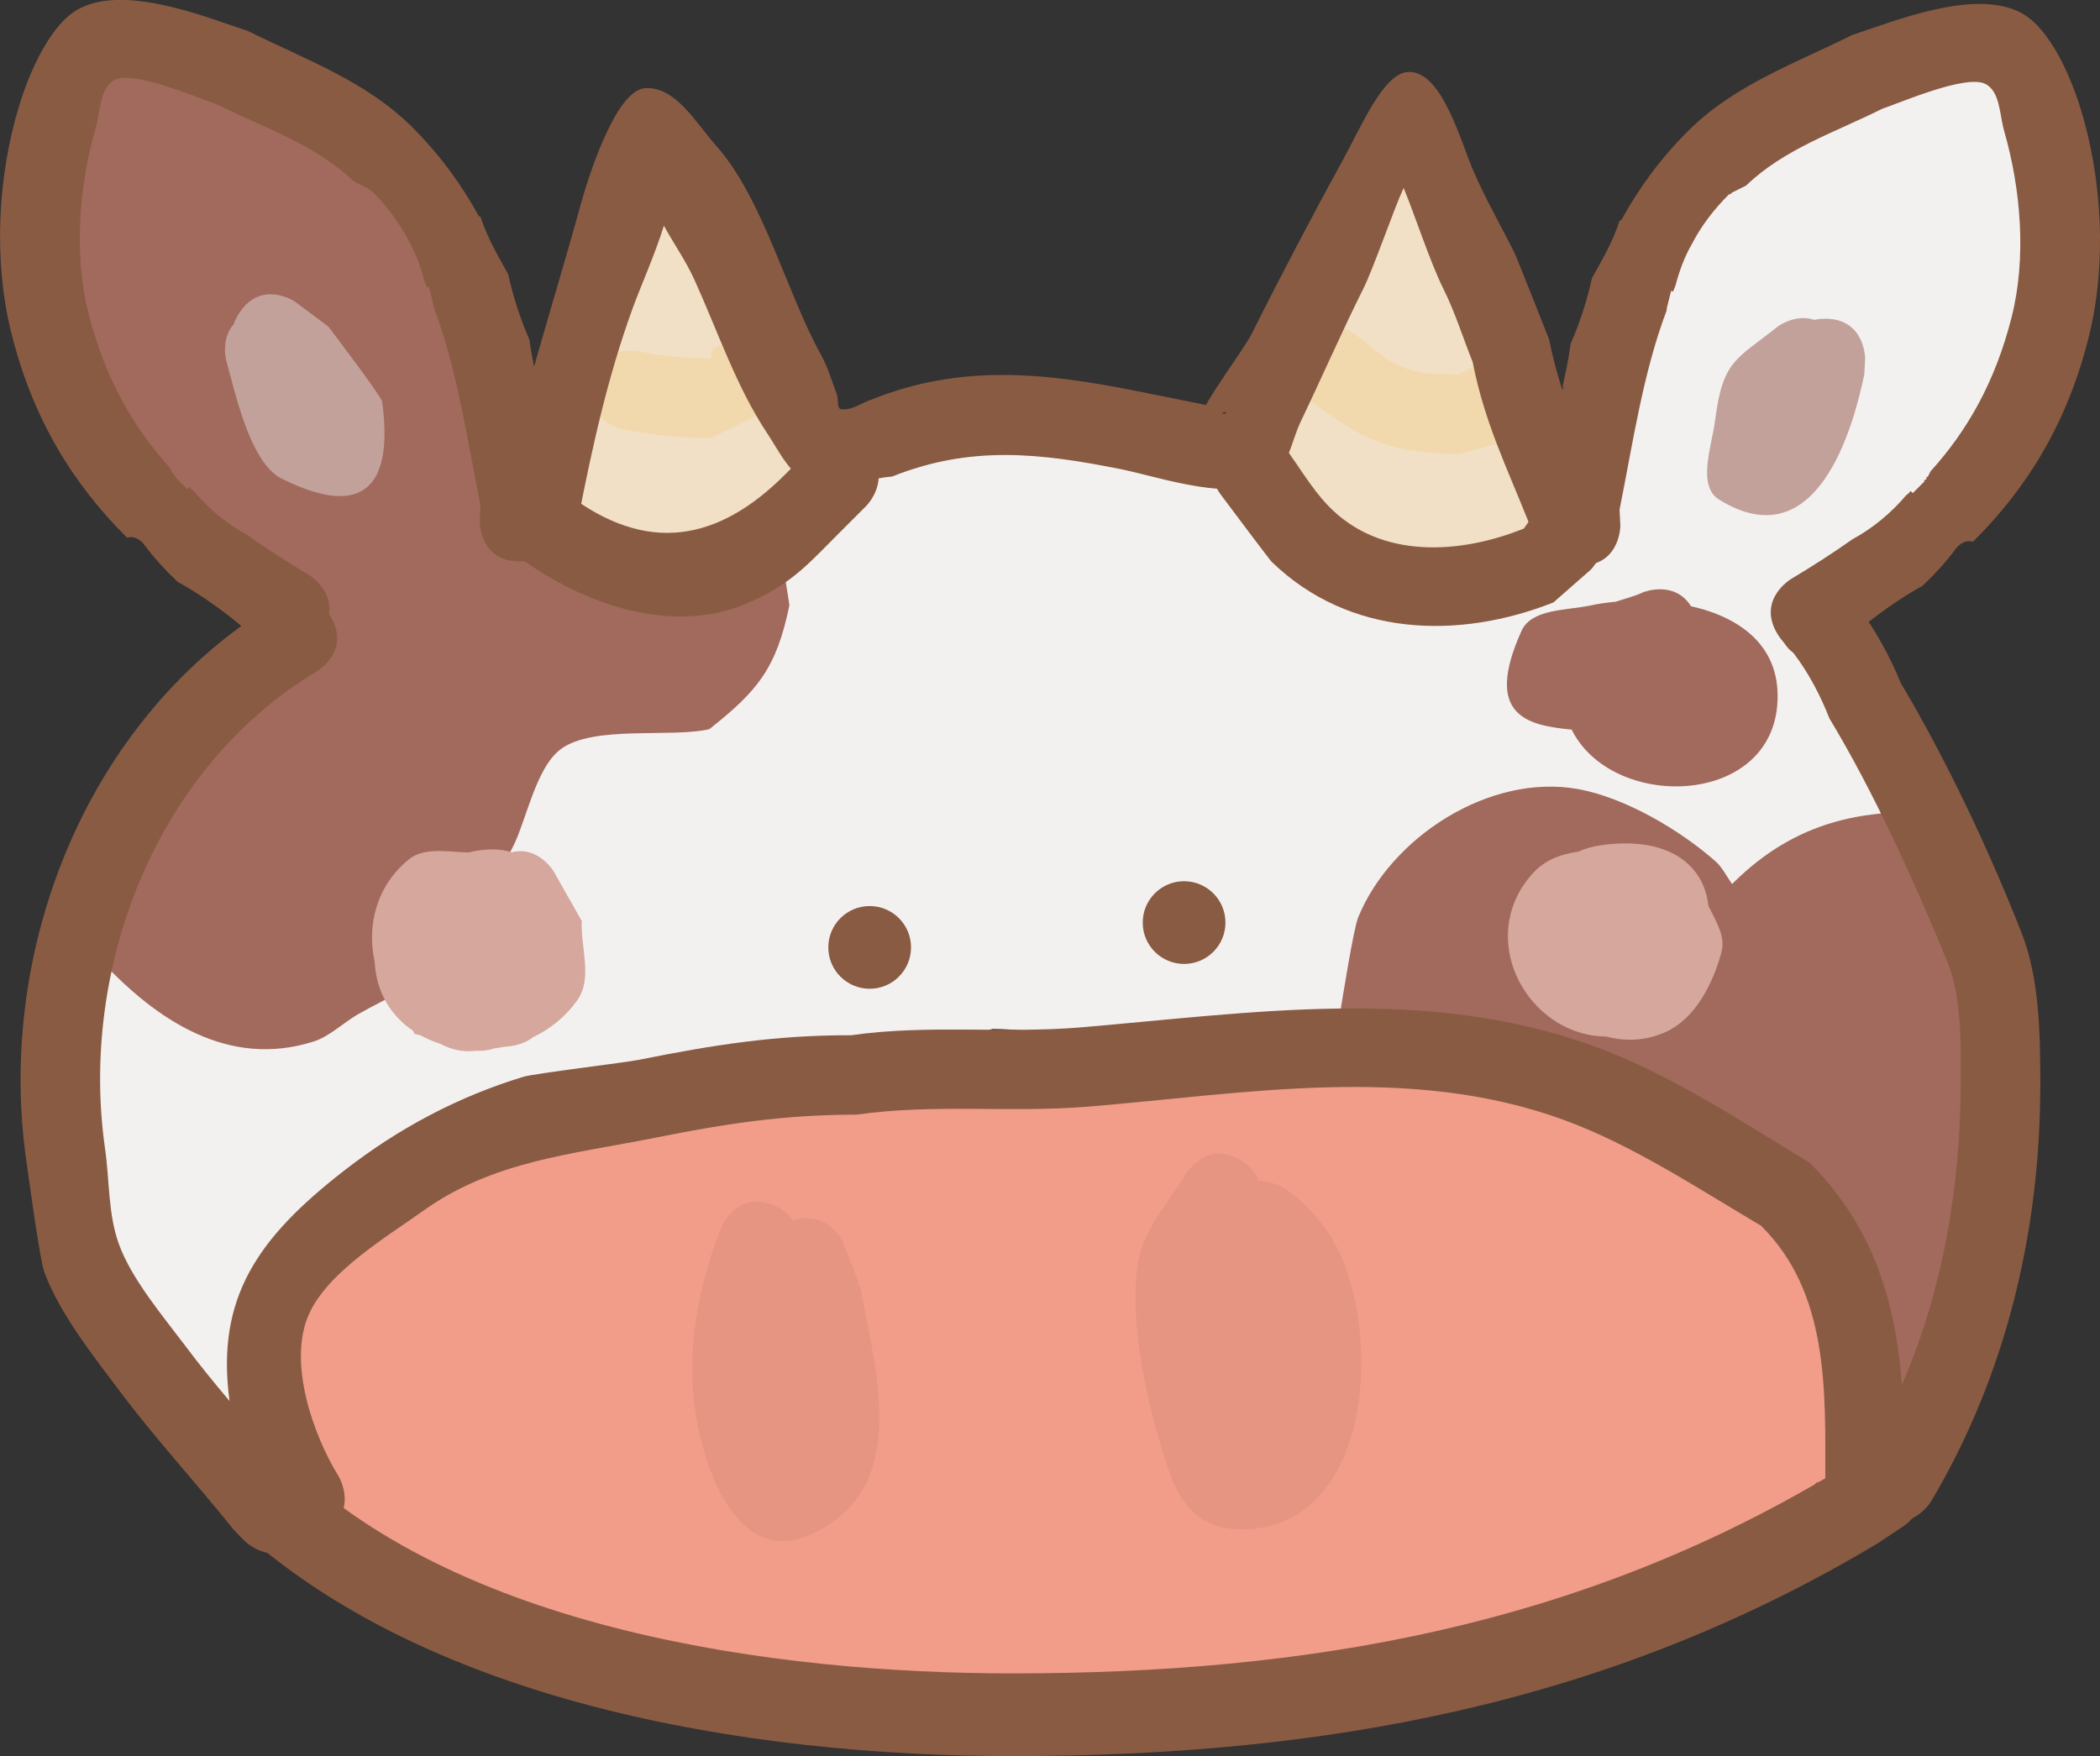 <svg version="1.1" xmlns="http://www.w3.org/2000/svg" xmlns:xlink="http://www.w3.org/1999/xlink" width="131.874" height="110.306" viewBox="0,0,131.874,110.306"><rect x="0" y="0" width="131.874" height="110.306" fill="#333333" stroke="none"/><g transform="translate(-176.439,-121.731)"><g data-paper-data="{&quot;isPaintingLayer&quot;:true}" fill-rule="nonzero" stroke="none" stroke-width="0.5" stroke-linecap="butt" stroke-linejoin="miter" stroke-miterlimit="10" stroke-dasharray="" stroke-dashoffset="0" style="mix-blend-mode: normal"><g><path d="M191.349,210.394c-2.144,1.286 -3.43,-0.857 -3.43,-0.857c-1.997,-3.328 -4.517,-6.931 -5.311,-10.813c-1.388,-6.788 -0.932,-16.299 2.215,-22.584c2.47,-4.933 7.798,-8.052 8.843,-13.601c0.479,-1.197 1.933,-2.348 1.504,-3.563c-0.595,-1.683 -4.514,-1.922 -5.628,-2.442c-2.301,-1.074 -5.58,-4.245 -7.008,-6.32c-2.944,-4.28 -2.972,-9.503 -2.972,-14.462c0,-0.646 -0.024,-5.355 0.091,-5.667c3.209,-8.744 13.35,-3.568 18.44,0.191c4.203,3.363 7.277,6.441 9.709,11.365c1.975,4 1.442,8.579 3.043,12.59c0.513,1.286 2.579,2.347 3.473,2.858c3.876,2.217 6.952,3.433 10.986,1.002c1.455,-0.877 2.774,-1.985 4.058,-3.147c-0.774,-0.425 -1.3,-1.248 -1.3,-2.193c0,-0.828 0.403,-1.563 1.023,-2.017l1.977,-1.483l0.195,0.26l0.515,-0.631c2.419,-0.079 4.809,-0.23 6.841,0.427c1.45,-0.103 2.893,-0.055 3.949,-0.055c0.17,0 0.342,-0 0.516,0h1.484c0.091,0 0.181,0.005 0.27,0.014c3.373,0.069 7.027,0.464 9.498,2.718c0.749,0.683 0.929,1.824 1.589,2.593c1.566,1.826 4.98,4.013 7.39,4.187c3.82,0.276 14.219,0.514 13.754,-5.012c0.007,-1.854 -0.512,-3.686 -0.5,-5.54c0.059,-9.062 7.026,-17.528 15.071,-20.781c1.93,-0.78 7.187,-3.651 9.103,-3.086c2.051,0.605 3.871,4.557 4.28,6.434c1.058,4.855 0.198,9.775 -1.607,14.333c-2.196,6.589 -5.543,10.003 -10.68,14.503c-0.468,0.41 -3.62,3.05 -2.858,4.18c1.875,2.782 5.159,4.692 6.87,7.732c3.759,6.678 4.321,14.264 4.321,21.725c0,4.352 0.937,9.881 -1.153,13.86c-0.772,1.47 -1.196,3.89 -2.845,4.089c-1.866,0.226 -3.464,-1.729 -4.657,-3.181c-0.876,-1.066 -0.765,-2.653 -1.211,-3.959c-0.733,-2.145 -1.492,-4.457 -3.023,-6.171c-2.292,-2.566 -5.169,-5.586 -7.988,-7.551c-0.927,-0.646 -3.127,-0.94 -4.114,-1.136c-3.462,-0.685 -6.678,-1.464 -10.216,-1.46c-0.892,-0.146 -1.781,-0.315 -2.667,-0.498c-0.081,0.006 -0.127,0.006 -0.127,0.006h-2.5c-5.909,0 -12.15,0.593 -17.951,-0.541c-1.345,-0.228 -2.6,-0.329 -3.829,-0.349c-0.344,0.093 -0.68,0.188 -1.007,0.286c-2.721,0.815 -5.56,0.539 -8.24,1.059c-1.682,0.326 -3.12,1.446 -4.76,1.941c-6.092,1.84 -12.082,3.987 -17.971,6.491c-6.638,1.336 -9.457,5.301 -13.524,10.301l-0.699,1.748c0.056,0.699 -0.155,1.561 -1.232,2.207z" fill="#f3f1f0"/><path d="M218.267,163.43c-0.421,0.786 -1.251,1.32 -2.205,1.32c-0.591,0 -1.134,-0.205 -1.562,-0.548l-1.152,0.691l-0.125,-0.208l-0.494,0.473c-1.206,-0.021 -2.554,0.391 -3.77,0.4c-0.522,1.414 -1.164,2.857 -1.984,4.043c0.169,2.026 -1.551,4.083 -2.632,5.894c-1.173,1.965 -5.709,6.244 -8.545,7.062c-0.665,0.383 -1.452,0.69 -2.274,0.938l0.023,0.053l-3.449,1.478c-0.316,0.144 -0.666,0.224 -1.036,0.224c-0.82,0 -1.548,-0.395 -2.004,-1.005c-0.577,0.143 -1.287,0.074 -2.058,-0.543c-1.273,-1.018 -1.052,-2.202 -0.744,-2.903c-0.496,0.046 -1.071,-0.082 -1.694,-0.549c-2,-1.5 -0.5,-3.5 -0.5,-3.5c3.369,-4.492 7.01,-8.725 10.529,-13.039c1.237,-1.516 1.288,-2.459 2.074,-4.174c0.15,-0.328 0.731,-0.622 0.547,-0.932c-0.821,-1.382 -2.924,-1.395 -4.19,-2.385c-2.932,-2.292 -6.818,-5.957 -8.641,-9.246c-1.41,-2.543 -1.713,-5.44 -2.272,-8.235c-0.881,-4.509 -1.173,-13.003 4.898,-14.428c3.601,-0.845 5.901,2.153 8.448,3.863c1.541,1.035 3.442,1.451 4.981,2.488c5.92,3.985 9.077,10.898 11.02,17.375c0.624,2.08 1.478,4.089 1.666,6.167c0.407,-0.286 0.902,-0.454 1.437,-0.454c0.485,0 0.938,0.138 1.321,0.377l1.01,0.606c0.843,0.155 1.436,0.749 1.436,0.749l-0.037,0.064l3.714,0.743c1.168,0.21 2.055,1.232 2.055,2.461c0,0.356 -0.074,0.694 -0.208,1c0.134,0.306 0.208,0.644 0.208,1c0,1.381 -1.119,2.5 -2.5,2.5c-0.296,0 -0.581,-0.052 -0.845,-0.146c-0.137,0.125 -0.288,0.234 -0.451,0.326z" fill="#a26a5d"/><path d="M205.838,195.071c1.867,-1.03 3.316,-2.771 5.268,-3.63c2.111,-0.929 4.767,-0.683 6.957,-0.69c0,0 0.262,0 0.616,0.085l0.384,-0.085c3.976,0.045 8.129,-1.401 12.118,-1.971c4.15,-0.65 7.986,0.306 12.176,-0.021c15.714,-1.227 39.786,-5.436 47.487,12.967c2.231,4.658 3.845,12.198 -0.582,16.358c-1.784,1.676 -7.063,4.175 -9.387,5.03c-12.052,4.436 -25.487,5.135 -38.311,5.135c-14.162,0 -28.801,-0.285 -41.314,-7.873c-2.883,-1.748 -4.669,-3.945 -5.661,-6.567l-0.292,-0.292l0.123,-0.123c-0.201,-0.155 -0.394,-0.321 -0.578,-0.501c-0.905,-0.889 -0.53,-2.482 -0.743,-3.733c-0.395,-2.32 -0.096,-4.817 0.726,-7.022l0.174,-0.129l-0.078,-0.047l1.476,-2.461c0.432,-0.749 1.241,-1.253 2.167,-1.253c0.526,0 1.013,0.162 1.416,0.439c1.779,-1.385 3.838,-2.504 5.859,-3.619z" fill="#f19d8a"/><path d="M300.563,186.25c0,4.666 0.175,9.27 -0.532,13.9c-0.003,0.021 -1.031,5.175 -1.038,5.189c-0.016,0.031 -0.031,0.061 -0.047,0.092l0.021,0.006l-0.985,3.447c-0.281,1.074 -1.257,1.866 -2.419,1.866c-1.229,0 -2.251,-0.887 -2.461,-2.055l-0.491,-2.455l0.015,-0.003l-0.023,-0.037c-0.283,-1.726 -0.459,-3.681 -1.255,-5.29c-1.503,-3.037 -4.846,-4.261 -7.324,-6.19c-5.455,-4.246 -11.454,-6.971 -18.461,-6.971c0,0 -0.347,0 -0.783,-0.129c-0.433,0.44 -1.103,0.766 -2.128,0.595c-2.466,-0.411 -2.055,-2.877 -2.055,-2.877c0.126,-0.755 0.828,-5.242 1.134,-5.99c2.059,-5.038 8.261,-9.055 13.805,-8.053c2.968,0.536 6.433,2.589 8.665,4.566c0.73,0.646 1.343,2.561 2.138,1.996c0.588,-0.418 0.752,-1.288 1.348,-1.694c0.25,-0.17 4.929,-2.027 5.448,-2.234l2.428,-0.179c0,0 2.5,0 2.5,2.5c0,0.653 -0.17,1.135 -0.422,1.492c3.711,1.972 2.922,4.818 2.922,8.508z" fill="#a26a5d"/><path d="M296.728,213.969c1.441,2.162 -0.721,3.603 -0.721,3.603l-1.663,1.105c-16.932,10.145 -34.85,13.36 -54.336,13.36c-16.389,0 -37.468,-3.283 -49.64,-15.31c0,0 -1.837,-1.837 0,-3.674c1.837,-1.837 3.674,0 3.674,0c10.932,11.095 31.172,13.788 45.966,13.788c18.542,0 35.551,-2.939 51.663,-12.62l1.454,-0.973c0,0 2.162,-1.441 3.603,0.721z" fill="#8a5b43"/><path d="M228.454,181.24c0,-1.435 1.163,-2.598 2.598,-2.598c1.435,0 2.598,1.163 2.598,2.598c0,1.435 -1.163,2.598 -2.598,2.598c-1.435,0 -2.598,-1.163 -2.598,-2.598z" fill="#8a5b43"/><path d="M248.198,179.681c0,-1.435 1.163,-2.598 2.598,-2.598c1.435,0 2.598,1.163 2.598,2.598c0,1.435 -1.163,2.598 -2.598,2.598c-1.435,0 -2.598,-1.163 -2.598,-2.598z" fill="#8a5b43"/><path d="M219.304,144.636c-0.045,0.215 -0.089,0.447 -0.133,0.688c0.157,0.039 0.308,0.093 0.452,0.161c-0.105,-0.283 -0.212,-0.566 -0.319,-0.849zM215.856,139.809l-0.245,-0.049l0.491,-2.455c0.21,-1.168 1.232,-2.055 2.461,-2.055c0.828,0 1.563,0.403 2.017,1.023l1.483,1.977l-0.092,0.069l0.272,0.206c1.585,3.887 6.038,11.79 2.743,15.824c-0.878,1.074 -2.423,1.398 -3.748,1.809c-1.268,0.394 -2.619,0.687 -3.942,0.578c-1.119,-0.092 -2.107,-0.776 -3.16,-1.164c0,0 -1.928,-0.771 -1.567,-2.666c-0.003,-0.051 -0.005,-0.103 -0.005,-0.156c0,-0.258 0.039,-0.508 0.112,-0.742l0.949,-3.321c0.481,-3.389 1.126,-6.103 2.233,-8.878z" fill="#f1e0c5"/><path d="M224.643,144.363c1.387,2.08 -0.693,3.467 -0.693,3.467l-2.887,1.42c-1.839,-0.008 -3.685,-0.196 -5.49,-0.549c0,0 -2.451,-0.49 -1.961,-2.942c0.49,-2.451 2.942,-1.961 2.942,-1.961c1.48,0.304 2.999,0.46 4.51,0.451l0.113,-0.58c0,0 2.08,-1.387 3.467,0.693z" fill="#f2d8ad"/><path d="M259.716,139.875c0.678,-2.081 0.645,-4.763 2.354,-6.13c1.404,-1.123 3.813,-0.921 5.394,-0.064c1.343,0.727 1.629,2.63 2.053,4.097c0.278,0.961 -0.159,2.013 0,3c0.218,1.35 1.85,3.399 2.316,4.428c0.406,0.897 0.387,1.975 0.904,2.813c0.833,1.351 2.42,2.19 3.072,3.638c0.62,1.375 1.116,3.074 0.588,4.486c-0.518,1.385 -2.02,2.264 -3.352,2.906c-3.666,1.767 -12.041,-0.456 -15.128,-2.915c-0.961,-0.766 -1.333,-2.065 -2,-3.097c0,0 -0.019,-0.031 -0.048,-0.088c-0.779,-0.423 -1.309,-1.249 -1.309,-2.198c0,-0.248 0.036,-0.487 0.103,-0.713l0.712,-2.612l0.233,-1.166c0,0 0.071,-0.355 0.294,-0.768l0.047,-0.171c0.271,-1.088 1.254,-1.895 2.426,-1.895c0.103,0 0.205,0.006 0.305,0.018c0.316,-1.198 0.649,-2.392 1.033,-3.57z" fill="#f1e0c5"/><path d="M271.934,146.459c0.791,2.372 -1.581,3.162 -1.581,3.162l-2.291,0.628c-4.308,-0.056 -6.185,-0.888 -9.562,-3.548c0,0 -1.952,-1.562 -0.39,-3.514c1.562,-1.952 3.514,-0.39 3.514,-0.39c2.549,2.08 3.175,2.51 6.438,2.452l0.709,-0.372c0,0 2.372,-0.791 3.162,1.581z" fill="#f2d8ad"/><path d="M274.813,157.75c-2.5,0 -2.5,-2.5 -2.5,-2.5l0.179,-0.572c-1.419,-3.582 -2.825,-6.378 -3.575,-10.216c-0.62,-1.532 -1.102,-3.125 -1.843,-4.601c-0.82,-1.635 -1.822,-4.723 -2.492,-6.326c-0.672,1.471 -1.88,5.027 -2.529,6.326c-1.374,2.75 -2.596,5.565 -3.93,8.346c-0.589,1.228 -0.774,2.859 -1.908,3.613c-2.303,1.533 -6.945,-0.129 -9.392,-0.619c-5.096,-1.019 -9.421,-1.507 -14.364,0.464c-1.701,0.132 -3.489,0.949 -5.102,0.395c-1.297,-0.446 -1.962,-1.944 -2.723,-3.085c-1.956,-2.934 -3.134,-6.474 -4.601,-9.701c-0.529,-1.163 -1.287,-2.24 -1.903,-3.366c-0.579,1.855 -1.486,3.873 -1.968,5.201c-1.561,4.302 -2.526,8.674 -3.396,13.13c0,0 -0.332,1.661 -1.817,1.975c-0.367,0.436 -0.951,0.785 -1.884,0.785v0c-2.5,0 -2.5,-2.5 -2.5,-2.5l0.049,-1.01c-0.861,-4.306 -1.473,-8.58 -2.955,-12.506c-0.001,-0.086 -0.013,-0.169 -0.035,-0.249l-0.245,-0.978l-0.127,0.032l-0.146,-0.366c-0.261,-0.976 -0.588,-1.846 -1.016,-2.582c-0.588,-1.151 -1.402,-2.218 -2.345,-3.153l-0.161,-0.036l0.023,-0.047l-0.482,-0.241c-0.012,-0.006 -0.025,-0.013 -0.037,-0.019l-0.427,-0.214c-2.394,-2.312 -5.64,-3.363 -8.551,-4.823c-1.145,-0.382 -5.182,-2.138 -6.425,-1.574c-0.976,0.444 -0.925,1.946 -1.222,2.976c-1.053,3.658 -1.411,7.966 -0.47,11.685c1.022,4.038 2.761,7.114 5.094,9.692l0.179,0.357l0.064,-0.032c0.006,0.056 0.013,0.113 0.019,0.169l0.156,0.071l-0.052,0.052l0.75,0.75l0.136,-0.136l0.014,0.019c0.072,0.098 0.161,0.182 0.262,0.248c0.948,1.124 2.114,2.087 3.384,2.772c1.204,0.856 2.491,1.678 3.853,2.495c0,0 2.144,1.286 0.857,3.43c-1.286,2.144 -3.43,0.857 -3.43,0.857c-0.508,-0.305 -1.008,-0.612 -1.498,-0.923c-1.034,-0.909 -2.721,-2.143 -4.19,-2.939c-0.786,-0.747 -1.509,-1.539 -2.132,-2.382c0,0 -0.426,-0.567 -1.038,-0.388c-3.42,-3.4 -5.938,-7.481 -7.282,-12.909c-1.123,-4.537 -0.848,-9.856 0.53,-14.315c0.579,-1.875 1.892,-5.059 3.778,-6.024c2.907,-1.487 7.84,0.516 10.575,1.426c3.593,1.791 7.4,3.131 10.311,6.042c1.736,1.736 3.084,3.598 4.16,5.557c0.042,0.025 0.084,0.051 0.125,0.076c0.426,1.315 1.083,2.43 1.731,3.59c0.309,1.408 0.769,2.837 1.337,4.119c0.074,0.562 0.177,1.137 0.291,1.692c0.951,-3.37 1.98,-6.725 2.922,-10.159c0.425,-1.551 2.169,-7.208 4.05,-7.331c1.915,-0.125 3.196,2.192 4.472,3.626c2.927,3.288 4.422,9.25 6.574,13.123c0.436,0.785 0.686,1.659 1,2.5c0.112,0.299 -0.038,0.87 0.277,0.915c0.657,0.094 1.265,-0.404 1.898,-0.606c5.605,-2.25 10.864,-1.691 16.636,-0.536c0.059,0.012 4.553,0.906 4.756,0.964c0.304,0.086 0.631,0.644 0.852,0.418c0.323,-0.332 -1.804,0.803 -1.658,0.363c0.419,-1.268 2.737,-4.236 3.334,-5.431c1.651,-3.31 3.821,-7.449 5.599,-10.676c1.225,-2.223 2.636,-5.649 4.199,-5.679c1.728,-0.033 2.776,2.768 3.705,5.282c0.771,2.087 1.969,4.11 2.962,6.101c0.128,0.257 2.058,5.148 2.157,5.399c0.237,1.164 0.522,2.213 0.845,3.212c0.02,-0.093 0.041,-0.185 0.062,-0.277c-0.024,0.031 -0.047,0.063 -0.071,0.094c0.2,-0.853 0.401,-1.814 0.523,-2.741c0.568,-1.282 1.028,-2.712 1.337,-4.119c0.648,-1.16 1.305,-2.275 1.731,-3.59c0.042,-0.026 0.084,-0.051 0.125,-0.076c1.076,-1.96 2.424,-3.821 4.16,-5.557c2.911,-2.911 6.718,-4.251 10.311,-6.042c2.735,-0.91 7.668,-2.913 10.575,-1.426c1.887,0.965 3.199,4.149 3.778,6.024c1.378,4.459 1.653,9.778 0.53,14.315c-1.344,5.428 -3.862,9.51 -7.282,12.909c-0.612,-0.179 -1.038,0.388 -1.038,0.388c-0.623,0.843 -1.347,1.635 -2.132,2.382c-1.468,0.796 -3.156,2.03 -4.19,2.939c-0.491,0.311 -0.99,0.618 -1.498,0.923c0,0 -2.144,1.286 -3.43,-0.857c-1.286,-2.144 0.857,-3.43 0.857,-3.43c1.362,-0.817 2.649,-1.639 3.853,-2.495c1.27,-0.685 2.436,-1.649 3.384,-2.772c0.102,-0.066 0.191,-0.15 0.262,-0.248l0.014,-0.019l0.136,0.136l0.75,-0.75l-0.052,-0.052l0.156,-0.071c0.006,-0.056 0.013,-0.113 0.019,-0.169l0.064,0.032l0.179,-0.357c2.334,-2.578 4.073,-5.654 5.094,-9.692c0.941,-3.719 0.583,-8.027 -0.47,-11.685c-0.297,-1.031 -0.245,-2.533 -1.222,-2.976c-1.243,-0.565 -5.28,1.191 -6.425,1.574c-2.911,1.46 -6.157,2.511 -8.551,4.823l-0.427,0.214c-0.013,0.006 -0.025,0.012 -0.037,0.019l-0.482,0.241l0.023,0.047l-0.161,0.036c-0.943,0.935 -1.758,2.002 -2.345,3.153c-0.428,0.736 -0.756,1.606 -1.016,2.582l-0.146,0.366l-0.127,-0.032l-0.245,0.978c-0.022,0.079 -0.034,0.163 -0.035,0.249c-1.482,3.926 -2.094,8.199 -2.955,12.506l0.049,1.01c0,0 0,1.897 -1.652,2.386c-0.37,0.353 -0.917,0.614 -1.724,0.614z" fill="#8a5b43"/><path d="M222.718,154.825c2.247,-0.606 2.808,1.819 2.808,1.819l0.487,3.097c-0.813,3.973 -2.006,5.398 -5.031,7.792c-2.403,0.559 -7.262,-0.268 -9.318,1.246c-1.589,1.17 -2.182,4.544 -3.041,6.197c-1.014,1.954 -3.113,5.325 -4.468,6.95c-1.488,1.784 -3.339,2.423 -5.237,3.517c-0.95,0.548 -1.778,1.392 -2.812,1.718c-5.317,1.673 -9.819,-1.322 -13.372,-5.142c0,0 -1.638,-1.768 0,-3.536c1.638,-1.768 3.275,0 3.275,0c1.294,1.403 2.845,3.474 4.822,3.813c6.162,1.057 11.01,-4.383 13.754,-9.77c1.256,-2.467 2.009,-6.122 4.37,-7.803c3.152,-2.245 6.701,-1.122 10.135,-1.754c1.636,-1.39 2.028,-1.949 2.38,-4.208l-0.439,-0.903c0,0 -0.562,-2.425 1.685,-3.032z" fill="#a26a5d"/><path d="M230.83,149.982c1.768,1.768 0,3.536 0,3.536l-1.5,1.5c-1.995,1.979 -3.038,3.304 -5.811,4.542c-4.845,2.164 -10.541,0.08 -14.457,-2.81c0,0 -2,-1.5 -0.5,-3.5c1.5,-2 3.5,-0.5 3.5,-0.5c4.969,3.805 9.477,3.028 13.732,-1.268l1.5,-1.5c0,0 1.768,-1.768 3.536,0z" fill="#8a5b43"/><path d="M299.063,175.25c0,2.5 -2.5,2.5 -2.5,2.5h-0.5c-4.116,-0.092 -6.63,1.823 -9,5c0,0 -1.5,2 -3.5,0.5c-2,-1.5 -0.5,-3.5 -0.5,-3.5c3.405,-4.518 7.263,-6.913 13,-7h0.5c0,0 2.5,0 2.5,2.5z" fill="#a26a5d"/><path d="M276.33,153.982c1.768,1.768 0,3.536 0,3.536l-2.339,2.053c-5.911,2.34 -12.814,2.188 -17.696,-2.553c-0.149,-0.145 -2.991,-3.947 -3.232,-4.268c0,0 -1.5,-2 0.5,-3.5c2,-1.5 3.5,0.5 3.5,0.5c0.929,1.239 1.698,2.612 2.768,3.732c3.288,3.443 8.379,3.036 12.304,1.447l0.661,-0.947c0,0 1.768,-1.768 3.536,0z" fill="#8a5b43"/><path d="M291.176,218.33c-2.08,-1.387 -0.693,-3.467 -0.693,-3.467l0.58,-0.113c0,-5.627 0.251,-11.795 -4.039,-16.029c-3.942,-2.329 -8.023,-5.042 -12.325,-6.624c-9.689,-3.565 -20.046,-1.664 -29.93,-0.855c-4.877,0.4 -9.652,-0.194 -14.529,0.502c-4.608,0.009 -8.183,0.559 -12.697,1.46c-5.198,1.037 -10.139,1.441 -14.537,4.587c-2.278,1.63 -5.956,3.803 -7.162,6.48c-1.37,3.04 0.288,7.656 1.861,10.193c0,0 1.286,2.144 -0.857,3.43c-0.487,0.292 -0.929,0.407 -1.322,0.411c-0.06,0.071 -0.125,0.142 -0.196,0.213c-1.768,1.768 -3.536,0 -3.536,0l-0.684,-0.706c-2.317,-2.896 -4.824,-5.611 -7.048,-8.562c-1.676,-2.24 -3.886,-4.995 -4.846,-7.636c-0.279,-0.767 -1.018,-6.229 -1.129,-7.01c-1.896,-13.352 3.874,-27.891 15.689,-34.997c0,0 2.144,-1.286 3.43,0.857c1.286,2.144 -0.857,3.43 -0.857,3.43c-10.114,6.052 -14.945,18.642 -13.311,30.003c0.287,1.997 0.181,4.094 0.871,5.99c0.798,2.191 2.761,4.512 4.154,6.364c0.888,1.191 1.831,2.342 2.791,3.481c-0.879,-6.503 1.803,-10.272 7.178,-14.458c3.423,-2.665 7.159,-4.658 11.286,-5.91c0.676,-0.205 6.348,-0.883 7.265,-1.067c4.656,-0.934 8.544,-1.551 13.303,-1.54c4.859,-0.694 9.62,-0.086 14.471,-0.498c10.667,-0.905 21.621,-2.619 32.07,1.145c4.787,1.725 9.344,4.743 13.675,7.376c4.05,4.081 5.361,8.78 5.776,13.923c2.574,-5.951 3.676,-12.446 3.686,-18.952c0.003,-2.356 0.087,-5.358 -0.832,-7.599c-2.065,-5.032 -4.608,-10.65 -7.408,-15.291c-0.573,-1.455 -1.31,-2.869 -2.26,-4.111l-0.268,-0.232c0,0 -1.768,-1.768 0,-3.536c1.768,-1.768 3.536,0 3.536,0l0.732,0.768c1.109,1.503 2.037,3.158 2.74,4.889c2.838,4.755 5.562,10.532 7.592,15.709c1.123,2.864 1.164,6.388 1.168,9.401c0.013,9.236 -2.113,18.296 -6.856,26.286c0,0 -1.051,1.752 -2.836,1.138l-0.227,0.462c0,0 -1.387,2.08 -3.467,0.693z" fill="#8a5b43"/><path d="M282.625,159.807c3.11,0.701 5.753,2.55 5.416,6.271c-0.577,6.37 -10.4,6.539 -12.906,1.483c-2.787,-0.264 -5.548,-0.873 -3.152,-6.198c0.632,-1.404 2.827,-1.28 4.334,-1.601c0.487,-0.104 1.02,-0.184 1.583,-0.235c0.583,-0.194 1.2,-0.345 1.735,-0.598c0,0 1.951,-0.78 2.991,0.878z" fill="#a26a5d"/><path d="M191.122,142.086c0.076,-0.23 0.193,-0.471 0.361,-0.723c1.387,-2.08 3.467,-0.693 3.467,-0.693l2.113,1.58c0.412,0.549 3.327,4.382 3.372,4.709c0.675,4.936 -0.851,7.564 -6.312,4.834c-2.023,-1.011 -2.945,-5.576 -3.464,-7.357c0,0 -0.395,-1.383 0.463,-2.35z" fill="#c2a19a"/><path d="M290.37,141.823c0.206,-0.047 0.437,-0.073 0.693,-0.073c2.5,0 2.5,2.5 2.5,2.5l-0.049,0.99c-0.711,3.419 -2.986,11.647 -9.106,7.884c-1.426,-0.877 -0.473,-3.355 -0.262,-5.016c0.486,-3.812 1.35,-3.789 3.916,-5.858c0,0 1.117,-0.838 2.307,-0.427z" fill="#c2a19a"/><path d="M230.47,202.576c0.835,4.881 3.368,12.66 -3.131,15.55c-4.064,1.807 -6,-2.872 -6.692,-5.231c-1.394,-4.754 -0.676,-9.602 1.094,-14.074c0,0 0.928,-2.321 3.25,-1.393c0.616,0.246 1.003,0.59 1.239,0.963c0.26,-0.092 0.541,-0.142 0.833,-0.142c1.073,0 1.988,0.676 2.343,1.626l0.978,2.446l-0.085,0.034z" fill="#e69583"/><path d="M255.479,195.913c1.159,-0.034 2.566,0.811 4.21,3.023c3.509,4.721 3.483,17.835 -4.368,18.801c-4.485,0.552 -5.259,-2.771 -6.168,-5.819c-0.852,-2.858 -2.063,-8.765 -0.994,-11.857c0.589,-1.703 1.855,-3.091 2.783,-4.636c0,0 1.325,-2.12 3.445,-0.795c0.615,0.384 0.94,0.836 1.092,1.283z" fill="#e69583"/><path d="M283.717,178.622c0.469,0.958 1.089,1.912 0.832,2.887c-0.52,1.967 -1.621,4.167 -3.466,5.023c-1.259,0.584 -2.555,0.633 -3.768,0.306c-0.389,0 -0.787,-0.04 -1.191,-0.127c-4.334,-0.928 -6.851,-6.518 -3.329,-10.229c0.701,-0.739 1.682,-1.105 2.748,-1.255c0.412,-0.185 0.876,-0.321 1.393,-0.397c4.169,-0.617 6.513,1.16 6.782,3.792z" fill="#d5a79d"/><path d="M205.867,175.275c0.952,-0.235 1.895,-0.267 2.715,-0.013c1.656,-0.413 2.625,1.201 2.625,1.201l1.766,3.119c-0.082,1.641 0.684,3.569 -0.247,4.922c-0.728,1.058 -1.704,1.843 -2.793,2.365c-0.51,0.406 -1.158,0.576 -1.855,0.617c-0.198,0.04 -0.397,0.073 -0.596,0.098c-0.063,0.022 -0.128,0.041 -0.194,0.058c-0.315,0.081 -0.632,0.105 -0.949,0.088c-0.762,0.098 -1.533,-0.041 -2.255,-0.436c-0.438,-0.139 -0.857,-0.318 -1.25,-0.536c-0.123,-0.032 -0.246,-0.061 -0.369,-0.086c-0.026,-0.064 -0.054,-0.127 -0.082,-0.191c-1.366,-0.921 -2.317,-2.379 -2.416,-4.344c-0.497,-2.249 0.096,-4.75 2.135,-6.416c0.983,-0.803 2.439,-0.47 3.766,-0.447z" fill="#d5a79d"/></g></g></g></svg>
